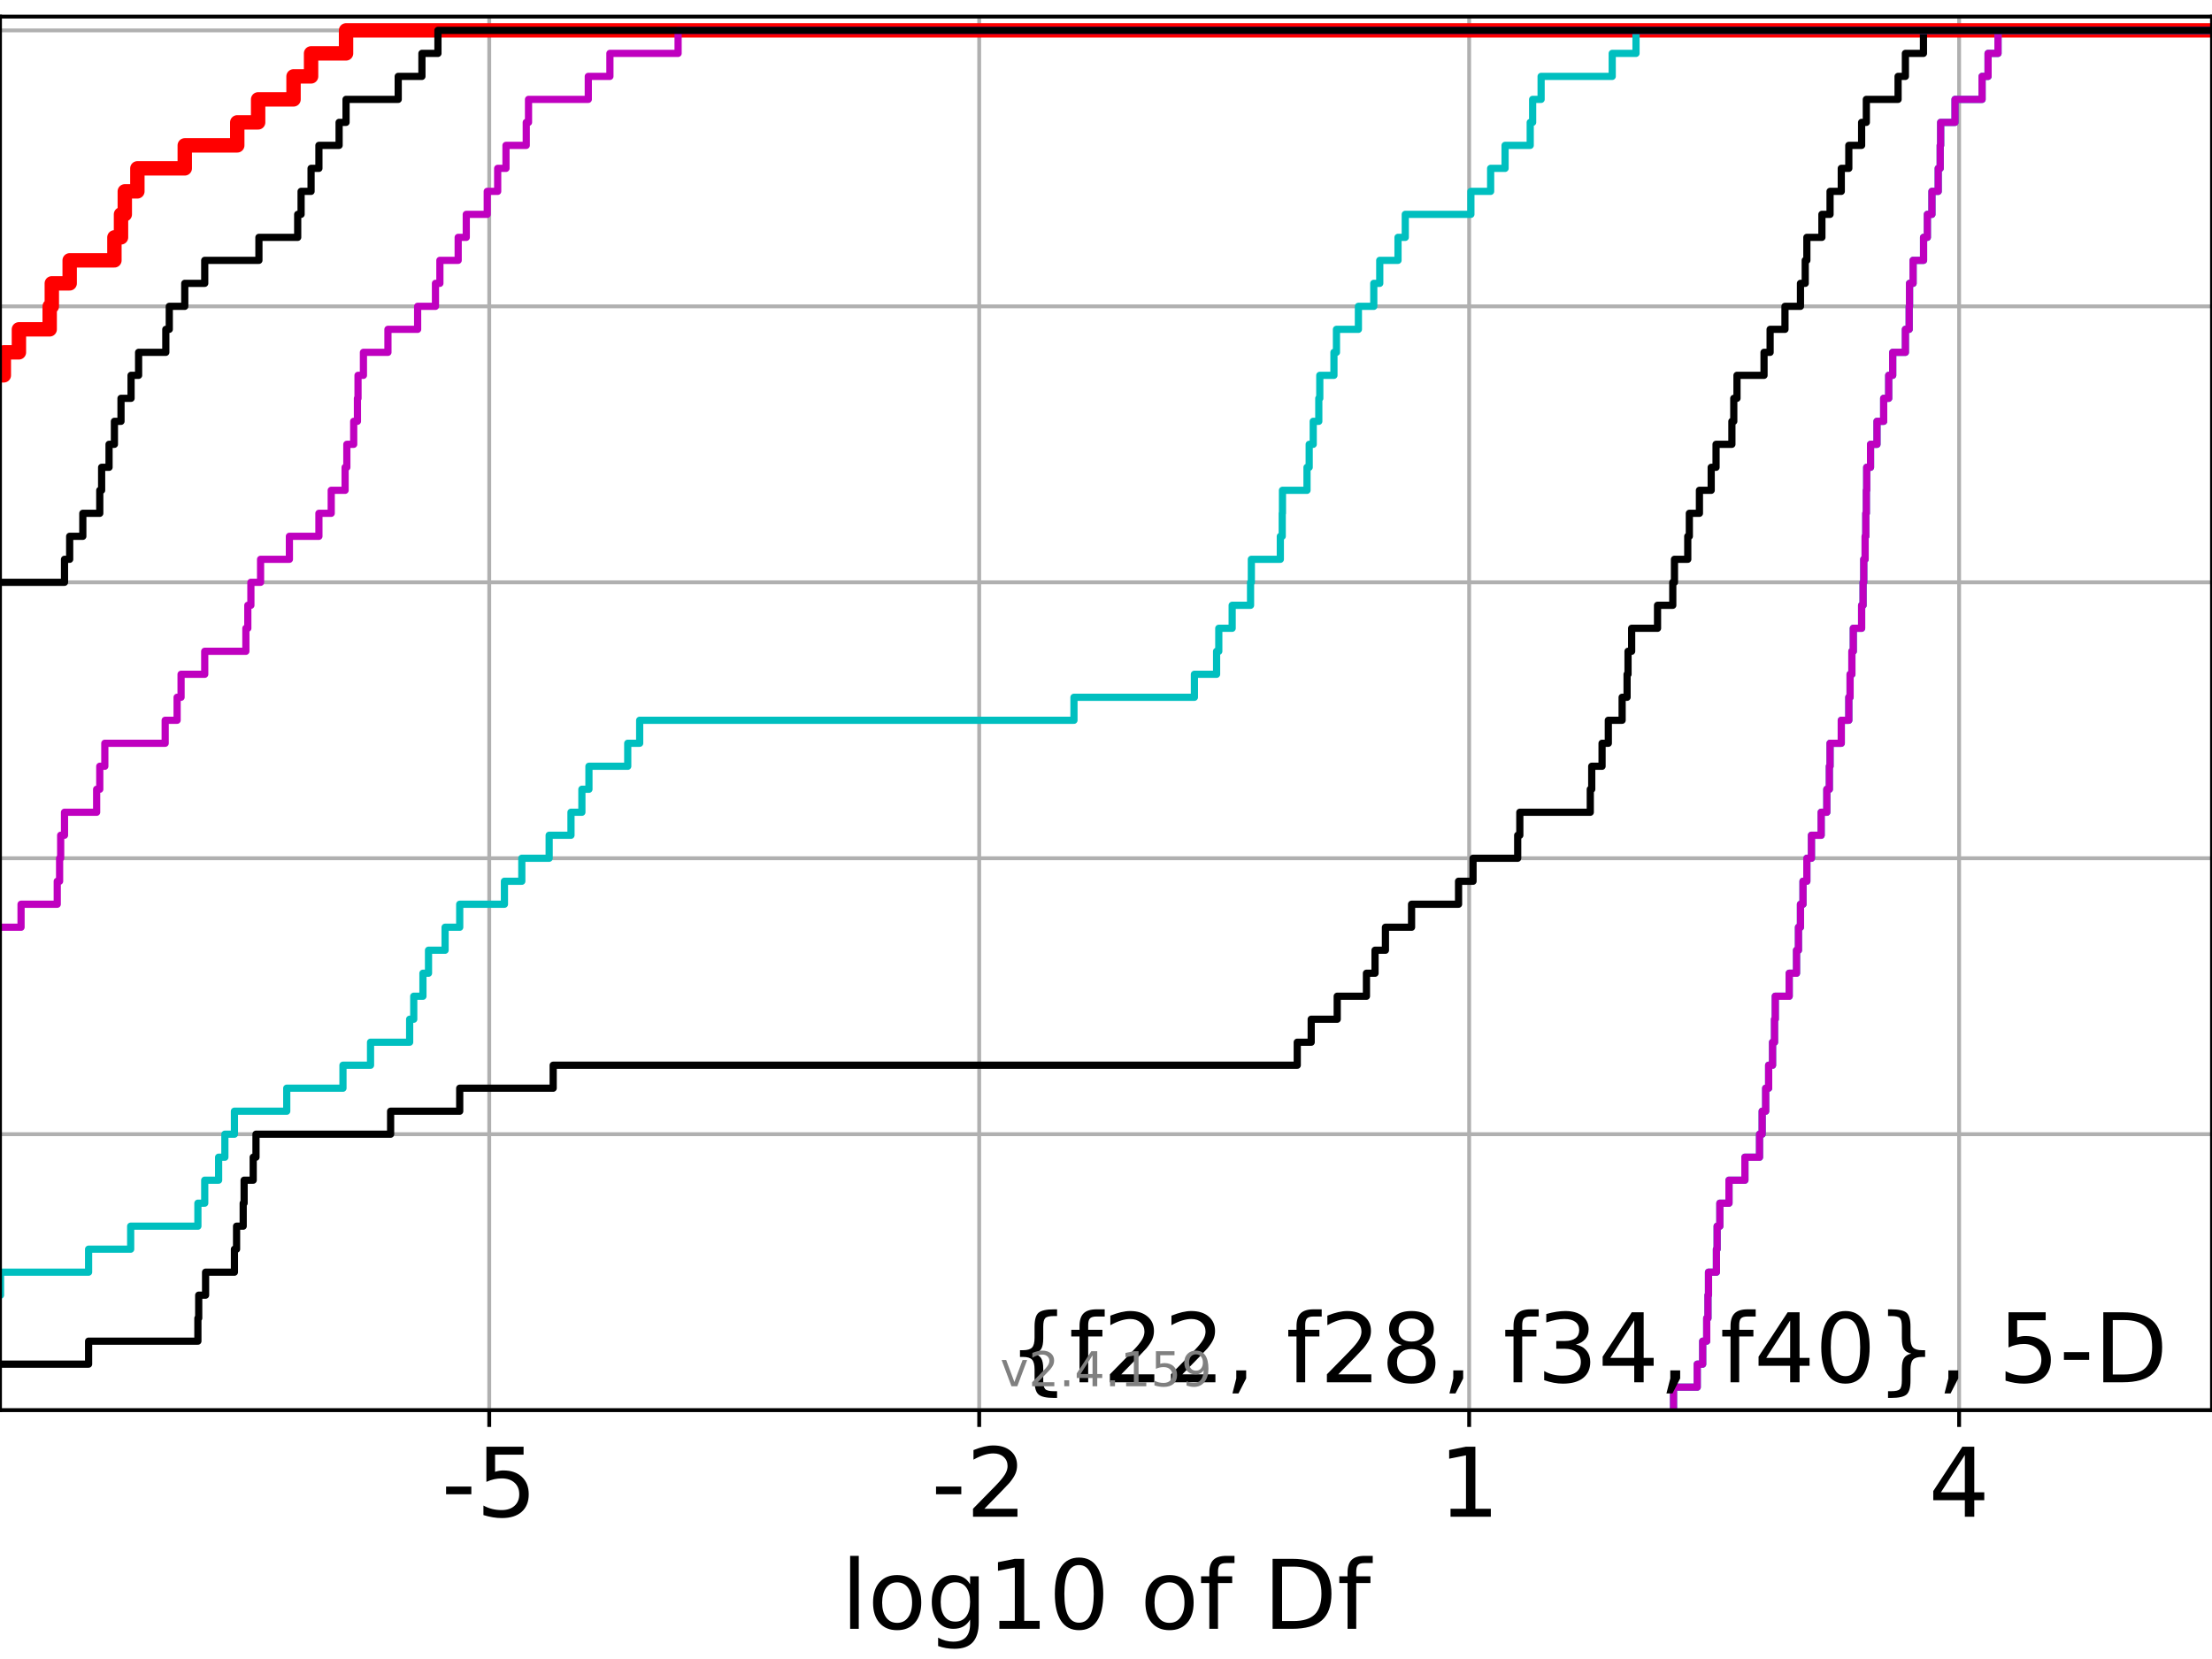 <?xml version="1.0" encoding="utf-8" standalone="no"?>
<!DOCTYPE svg PUBLIC "-//W3C//DTD SVG 1.1//EN"
  "http://www.w3.org/Graphics/SVG/1.1/DTD/svg11.dtd">
<!-- Created with matplotlib (https://matplotlib.org/) -->
<svg height="345.6pt" version="1.1" viewBox="0 0 460.8 345.6" width="460.8pt" xmlns="http://www.w3.org/2000/svg" xmlns:xlink="http://www.w3.org/1999/xlink">
 <defs>
  <style type="text/css">*{stroke-linecap:butt;stroke-linejoin:round;}</style>
 </defs>
 <g id="figure_1">
  <g id="patch_1">
   <path d="M 0 345.6 
L 460.8 345.6 
L 460.8 0 
L 0 0 
z
" style="fill:#ffffff;"/>
  </g>
  <g id="axes_1">
   <g id="patch_2">
    <path d="M 0 293.76 
L 460.8 293.76 
L 460.8 3.456 
L 0 3.456 
z
" style="fill:#ffffff;"/>
   </g>
   <g id="matplotlib.axis_1">
    <g id="xtick_1">
     <g id="line2d_1">
      <path clip-path="url(#pb247624c86)" d="M 101.919 293.76 
L 101.919 3.456 
" style="fill:none;stroke:#b0b0b0;stroke-linecap:square;stroke-width:0.8;"/>
     </g>
     <g id="line2d_2">
      <defs>
       <path d="M 0 0 
L 0 3.5 
" id="mbd4b8a0f8c" style="stroke:#000000;stroke-width:0.8;"/>
      </defs>
      <g>
       <use style="stroke:#000000;stroke-width:0.8;" x="101.919" xlink:href="#mbd4b8a0f8c" y="293.76"/>
      </g>
     </g>
     <g id="text_1">
      <!-- -5 -->
      <g transform="translate(91.949 315.957)scale(0.2 -0.2)">
       <defs>
        <path d="M 4.891 31.391 
L 31.203 31.391 
L 31.203 23.391 
L 4.891 23.391 
z
" id="DejaVuSans-45"/>
        <path d="M 10.797 72.906 
L 49.516 72.906 
L 49.516 64.594 
L 19.828 64.594 
L 19.828 46.734 
Q 21.969 47.469 24.109 47.828 
Q 26.266 48.188 28.422 48.188 
Q 40.625 48.188 47.75 41.5 
Q 54.891 34.812 54.891 23.391 
Q 54.891 11.625 47.562 5.094 
Q 40.234 -1.422 26.906 -1.422 
Q 22.312 -1.422 17.547 -0.641 
Q 12.797 0.141 7.719 1.703 
L 7.719 11.625 
Q 12.109 9.234 16.797 8.062 
Q 21.484 6.891 26.703 6.891 
Q 35.156 6.891 40.078 11.328 
Q 45.016 15.766 45.016 23.391 
Q 45.016 31 40.078 35.438 
Q 35.156 39.891 26.703 39.891 
Q 22.75 39.891 18.812 39.016 
Q 14.891 38.141 10.797 36.281 
z
" id="DejaVuSans-53"/>
       </defs>
       <use xlink:href="#DejaVuSans-45"/>
       <use x="36.084" xlink:href="#DejaVuSans-53"/>
      </g>
     </g>
    </g>
    <g id="xtick_2">
     <g id="line2d_3">
      <path clip-path="url(#pb247624c86)" d="M 203.986 293.76 
L 203.986 3.456 
" style="fill:none;stroke:#b0b0b0;stroke-linecap:square;stroke-width:0.8;"/>
     </g>
     <g id="line2d_4">
      <g>
       <use style="stroke:#000000;stroke-width:0.8;" x="203.986" xlink:href="#mbd4b8a0f8c" y="293.76"/>
      </g>
     </g>
     <g id="text_2">
      <!-- -2 -->
      <g transform="translate(194.016 315.957)scale(0.2 -0.2)">
       <defs>
        <path d="M 19.188 8.297 
L 53.609 8.297 
L 53.609 0 
L 7.328 0 
L 7.328 8.297 
Q 12.938 14.109 22.625 23.891 
Q 32.328 33.688 34.812 36.531 
Q 39.547 41.844 41.422 45.531 
Q 43.312 49.219 43.312 52.781 
Q 43.312 58.594 39.234 62.25 
Q 35.156 65.922 28.609 65.922 
Q 23.969 65.922 18.812 64.312 
Q 13.672 62.703 7.812 59.422 
L 7.812 69.391 
Q 13.766 71.781 18.938 73 
Q 24.125 74.219 28.422 74.219 
Q 39.75 74.219 46.484 68.547 
Q 53.219 62.891 53.219 53.422 
Q 53.219 48.922 51.531 44.891 
Q 49.859 40.875 45.406 35.406 
Q 44.188 33.984 37.641 27.219 
Q 31.109 20.453 19.188 8.297 
z
" id="DejaVuSans-50"/>
       </defs>
       <use xlink:href="#DejaVuSans-45"/>
       <use x="36.084" xlink:href="#DejaVuSans-50"/>
      </g>
     </g>
    </g>
    <g id="xtick_3">
     <g id="line2d_5">
      <path clip-path="url(#pb247624c86)" d="M 306.052 293.76 
L 306.052 3.456 
" style="fill:none;stroke:#b0b0b0;stroke-linecap:square;stroke-width:0.8;"/>
     </g>
     <g id="line2d_6">
      <g>
       <use style="stroke:#000000;stroke-width:0.8;" x="306.052" xlink:href="#mbd4b8a0f8c" y="293.76"/>
      </g>
     </g>
     <g id="text_3">
      <!-- 1 -->
      <g transform="translate(299.69 315.957)scale(0.2 -0.2)">
       <defs>
        <path d="M 12.406 8.297 
L 28.516 8.297 
L 28.516 63.922 
L 10.984 60.406 
L 10.984 69.391 
L 28.422 72.906 
L 38.281 72.906 
L 38.281 8.297 
L 54.391 8.297 
L 54.391 0 
L 12.406 0 
z
" id="DejaVuSans-49"/>
       </defs>
       <use xlink:href="#DejaVuSans-49"/>
      </g>
     </g>
    </g>
    <g id="xtick_4">
     <g id="line2d_7">
      <path clip-path="url(#pb247624c86)" d="M 408.119 293.76 
L 408.119 3.456 
" style="fill:none;stroke:#b0b0b0;stroke-linecap:square;stroke-width:0.8;"/>
     </g>
     <g id="line2d_8">
      <g>
       <use style="stroke:#000000;stroke-width:0.8;" x="408.119" xlink:href="#mbd4b8a0f8c" y="293.76"/>
      </g>
     </g>
     <g id="text_4">
      <!-- 4 -->
      <g transform="translate(401.756 315.957)scale(0.2 -0.2)">
       <defs>
        <path d="M 37.797 64.312 
L 12.891 25.391 
L 37.797 25.391 
z
M 35.203 72.906 
L 47.609 72.906 
L 47.609 25.391 
L 58.016 25.391 
L 58.016 17.188 
L 47.609 17.188 
L 47.609 0 
L 37.797 0 
L 37.797 17.188 
L 4.891 17.188 
L 4.891 26.703 
z
" id="DejaVuSans-52"/>
       </defs>
       <use xlink:href="#DejaVuSans-52"/>
      </g>
     </g>
    </g>
    <g id="text_5">
     <!-- log10 of Df -->
     <g transform="translate(175.214 339.313)scale(0.2 -0.2)">
      <defs>
       <path d="M 9.422 75.984 
L 18.406 75.984 
L 18.406 0 
L 9.422 0 
z
" id="DejaVuSans-108"/>
       <path d="M 30.609 48.391 
Q 23.391 48.391 19.188 42.75 
Q 14.984 37.109 14.984 27.297 
Q 14.984 17.484 19.156 11.844 
Q 23.344 6.203 30.609 6.203 
Q 37.797 6.203 41.984 11.859 
Q 46.188 17.531 46.188 27.297 
Q 46.188 37.016 41.984 42.703 
Q 37.797 48.391 30.609 48.391 
z
M 30.609 56 
Q 42.328 56 49.016 48.375 
Q 55.719 40.766 55.719 27.297 
Q 55.719 13.875 49.016 6.219 
Q 42.328 -1.422 30.609 -1.422 
Q 18.844 -1.422 12.172 6.219 
Q 5.516 13.875 5.516 27.297 
Q 5.516 40.766 12.172 48.375 
Q 18.844 56 30.609 56 
z
" id="DejaVuSans-111"/>
       <path d="M 45.406 27.984 
Q 45.406 37.75 41.375 43.109 
Q 37.359 48.484 30.078 48.484 
Q 22.859 48.484 18.828 43.109 
Q 14.797 37.75 14.797 27.984 
Q 14.797 18.266 18.828 12.891 
Q 22.859 7.516 30.078 7.516 
Q 37.359 7.516 41.375 12.891 
Q 45.406 18.266 45.406 27.984 
z
M 54.391 6.781 
Q 54.391 -7.172 48.188 -13.984 
Q 42 -20.797 29.203 -20.797 
Q 24.469 -20.797 20.266 -20.094 
Q 16.062 -19.391 12.109 -17.922 
L 12.109 -9.188 
Q 16.062 -11.328 19.922 -12.344 
Q 23.781 -13.375 27.781 -13.375 
Q 36.625 -13.375 41.016 -8.766 
Q 45.406 -4.156 45.406 5.172 
L 45.406 9.625 
Q 42.625 4.781 38.281 2.391 
Q 33.938 0 27.875 0 
Q 17.828 0 11.672 7.656 
Q 5.516 15.328 5.516 27.984 
Q 5.516 40.672 11.672 48.328 
Q 17.828 56 27.875 56 
Q 33.938 56 38.281 53.609 
Q 42.625 51.219 45.406 46.391 
L 45.406 54.688 
L 54.391 54.688 
z
" id="DejaVuSans-103"/>
       <path d="M 31.781 66.406 
Q 24.172 66.406 20.328 58.906 
Q 16.5 51.422 16.5 36.375 
Q 16.5 21.391 20.328 13.891 
Q 24.172 6.391 31.781 6.391 
Q 39.453 6.391 43.281 13.891 
Q 47.125 21.391 47.125 36.375 
Q 47.125 51.422 43.281 58.906 
Q 39.453 66.406 31.781 66.406 
z
M 31.781 74.219 
Q 44.047 74.219 50.516 64.516 
Q 56.984 54.828 56.984 36.375 
Q 56.984 17.969 50.516 8.266 
Q 44.047 -1.422 31.781 -1.422 
Q 19.531 -1.422 13.062 8.266 
Q 6.594 17.969 6.594 36.375 
Q 6.594 54.828 13.062 64.516 
Q 19.531 74.219 31.781 74.219 
z
" id="DejaVuSans-48"/>
       <path id="DejaVuSans-32"/>
       <path d="M 37.109 75.984 
L 37.109 68.5 
L 28.516 68.5 
Q 23.688 68.5 21.797 66.547 
Q 19.922 64.594 19.922 59.516 
L 19.922 54.688 
L 34.719 54.688 
L 34.719 47.703 
L 19.922 47.703 
L 19.922 0 
L 10.891 0 
L 10.891 47.703 
L 2.297 47.703 
L 2.297 54.688 
L 10.891 54.688 
L 10.891 58.5 
Q 10.891 67.625 15.141 71.797 
Q 19.391 75.984 28.609 75.984 
z
" id="DejaVuSans-102"/>
       <path d="M 19.672 64.797 
L 19.672 8.109 
L 31.594 8.109 
Q 46.688 8.109 53.688 14.938 
Q 60.688 21.781 60.688 36.531 
Q 60.688 51.172 53.688 57.984 
Q 46.688 64.797 31.594 64.797 
z
M 9.812 72.906 
L 30.078 72.906 
Q 51.266 72.906 61.172 64.094 
Q 71.094 55.281 71.094 36.531 
Q 71.094 17.672 61.125 8.828 
Q 51.172 0 30.078 0 
L 9.812 0 
z
" id="DejaVuSans-68"/>
      </defs>
      <use xlink:href="#DejaVuSans-108"/>
      <use x="27.783" xlink:href="#DejaVuSans-111"/>
      <use x="88.965" xlink:href="#DejaVuSans-103"/>
      <use x="152.441" xlink:href="#DejaVuSans-49"/>
      <use x="216.064" xlink:href="#DejaVuSans-48"/>
      <use x="279.688" xlink:href="#DejaVuSans-32"/>
      <use x="311.475" xlink:href="#DejaVuSans-111"/>
      <use x="372.656" xlink:href="#DejaVuSans-102"/>
      <use x="407.861" xlink:href="#DejaVuSans-32"/>
      <use x="439.648" xlink:href="#DejaVuSans-68"/>
      <use x="516.65" xlink:href="#DejaVuSans-102"/>
     </g>
    </g>
   </g>
   <g id="matplotlib.axis_2">
    <g id="ytick_1">
     <g id="line2d_9">
      <path clip-path="url(#pb247624c86)" d="M 0 293.76 
L 460.8 293.76 
" style="fill:none;stroke:#b0b0b0;stroke-linecap:square;stroke-width:0.8;"/>
     </g>
     <g id="line2d_10">
      <defs>
       <path d="M 0 0 
L -3.5 0 
" id="md6ceb976a9" style="stroke:#000000;stroke-width:0.8;"/>
      </defs>
      <g>
       <use style="stroke:#000000;stroke-width:0.8;" x="0" xlink:href="#md6ceb976a9" y="293.76"/>
      </g>
     </g>
    </g>
    <g id="ytick_2">
     <g id="line2d_11">
      <path clip-path="url(#pb247624c86)" d="M 0 236.274 
L 460.8 236.274 
" style="fill:none;stroke:#b0b0b0;stroke-linecap:square;stroke-width:0.8;"/>
     </g>
     <g id="line2d_12">
      <g>
       <use style="stroke:#000000;stroke-width:0.8;" x="0" xlink:href="#md6ceb976a9" y="236.274"/>
      </g>
     </g>
    </g>
    <g id="ytick_3">
     <g id="line2d_13">
      <path clip-path="url(#pb247624c86)" d="M 0 178.788 
L 460.8 178.788 
" style="fill:none;stroke:#b0b0b0;stroke-linecap:square;stroke-width:0.8;"/>
     </g>
     <g id="line2d_14">
      <g>
       <use style="stroke:#000000;stroke-width:0.8;" x="0" xlink:href="#md6ceb976a9" y="178.788"/>
      </g>
     </g>
    </g>
    <g id="ytick_4">
     <g id="line2d_15">
      <path clip-path="url(#pb247624c86)" d="M 0 121.302 
L 460.8 121.302 
" style="fill:none;stroke:#b0b0b0;stroke-linecap:square;stroke-width:0.8;"/>
     </g>
     <g id="line2d_16">
      <g>
       <use style="stroke:#000000;stroke-width:0.8;" x="0" xlink:href="#md6ceb976a9" y="121.302"/>
      </g>
     </g>
    </g>
    <g id="ytick_5">
     <g id="line2d_17">
      <path clip-path="url(#pb247624c86)" d="M 0 63.816 
L 460.8 63.816 
" style="fill:none;stroke:#b0b0b0;stroke-linecap:square;stroke-width:0.8;"/>
     </g>
     <g id="line2d_18">
      <g>
       <use style="stroke:#000000;stroke-width:0.8;" x="0" xlink:href="#md6ceb976a9" y="63.816"/>
      </g>
     </g>
    </g>
    <g id="ytick_6">
     <g id="line2d_19">
      <path clip-path="url(#pb247624c86)" d="M 0 6.33 
L 460.8 6.33 
" style="fill:none;stroke:#b0b0b0;stroke-linecap:square;stroke-width:0.8;"/>
     </g>
     <g id="line2d_20">
      <g>
       <use style="stroke:#000000;stroke-width:0.8;" x="0" xlink:href="#md6ceb976a9" y="6.33"/>
      </g>
     </g>
    </g>
   </g>
   <g id="line2d_21">
    <path clip-path="url(#pb247624c86)" d="M -1 78.188 
L 0.796 78.188 
L 0.796 73.397 
L 3.94 73.397 
L 3.94 68.607 
L 10.35 68.607 
L 10.35 63.816 
L 10.793 63.816 
L 10.793 59.026 
L 14.514 59.026 
L 14.514 54.235 
L 23.835 54.235 
L 23.835 49.445 
L 25.207 49.445 
L 25.207 44.654 
L 25.998 44.654 
L 25.998 39.864 
L 28.617 39.864 
L 28.617 35.073 
L 38.489 35.073 
L 38.489 30.283 
L 49.424 30.283 
L 49.424 25.492 
L 53.773 25.492 
L 53.773 20.702 
L 61.149 20.702 
L 61.149 15.911 
L 64.802 15.911 
L 64.802 11.121 
L 72.088 11.121 
L 72.088 6.33 
L 72.088 6.33 
L 72.088 6.33 
L 460.8 6.33 
" style="fill:none;stroke:#ff0000;stroke-linecap:square;stroke-width:3;"/>
   </g>
   <g id="line2d_22">
    <path clip-path="url(#pb247624c86)" d="M 348.625 293.76 
L 348.625 288.97 
L 353.565 288.97 
L 353.565 284.179 
L 354.7 284.179 
L 354.7 279.389 
L 355.538 279.389 
L 355.538 274.598 
L 355.8 274.598 
L 355.8 269.808 
L 355.913 269.808 
L 355.913 265.017 
L 357.563 265.017 
L 357.563 260.227 
L 357.712 260.227 
L 357.712 255.436 
L 358.277 255.436 
L 358.277 250.646 
L 360.18 250.646 
L 360.18 245.855 
L 363.496 245.855 
L 363.496 241.065 
L 366.543 241.065 
L 366.543 236.274 
L 367.093 236.274 
L 367.093 231.484 
L 367.822 231.484 
L 367.822 226.693 
L 368.441 226.693 
L 368.441 221.903 
L 369.255 221.903 
L 369.255 217.112 
L 369.668 217.112 
L 369.668 212.322 
L 369.82 212.322 
L 369.82 207.531 
L 372.723 207.531 
L 372.723 202.741 
L 374.247 202.741 
L 374.247 197.95 
L 374.652 197.95 
L 374.652 193.16 
L 375.07 193.16 
L 375.07 188.369 
L 375.598 188.369 
L 375.598 183.579 
L 376.401 183.579 
L 376.401 178.788 
L 377.355 178.788 
L 377.355 173.998 
L 379.381 173.998 
L 379.381 169.207 
L 380.561 169.207 
L 380.561 164.417 
L 381.089 164.417 
L 381.089 159.626 
L 381.233 159.626 
L 381.233 154.836 
L 383.573 154.836 
L 383.573 150.045 
L 385.141 150.045 
L 385.141 145.255 
L 385.406 145.255 
L 385.406 140.464 
L 385.78 140.464 
L 385.78 135.674 
L 386.076 135.674 
L 386.076 130.883 
L 387.809 130.883 
L 387.809 126.093 
L 388.114 126.093 
L 388.114 121.302 
L 388.255 121.302 
L 388.255 116.512 
L 388.541 116.512 
L 388.541 111.721 
L 388.682 111.721 
L 388.682 106.931 
L 388.791 106.931 
L 388.791 102.14 
L 388.867 102.14 
L 388.867 97.35 
L 389.666 97.35 
L 389.666 92.559 
L 391.01 92.559 
L 391.01 87.769 
L 392.402 87.769 
L 392.402 82.978 
L 393.451 82.978 
L 393.451 78.188 
L 394.286 78.188 
L 394.286 73.397 
L 396.927 73.397 
L 396.927 68.607 
L 397.717 68.607 
L 397.717 63.816 
L 397.79 63.816 
L 397.79 59.026 
L 398.532 59.026 
L 398.532 54.235 
L 400.712 54.235 
L 400.712 49.445 
L 401.503 49.445 
L 401.503 44.654 
L 402.457 44.654 
L 402.457 39.864 
L 403.766 39.864 
L 403.766 35.073 
L 404.181 35.073 
L 404.181 30.283 
L 404.273 30.283 
L 404.273 25.492 
L 407.267 25.492 
L 407.267 20.702 
L 412.904 20.702 
L 412.904 15.911 
L 414.151 15.911 
L 414.151 11.121 
L 416.221 11.121 
L 416.221 6.33 
L 416.221 6.33 
L 416.221 6.33 
L 460.8 6.33 
" style="fill:none;stroke:#00bfbf;stroke-linecap:square;stroke-width:1.5;"/>
   </g>
   <g id="line2d_23">
    <path clip-path="url(#pb247624c86)" d="M 348.625 293.76 
L 348.625 288.97 
L 353.565 288.97 
L 353.565 284.179 
L 354.7 284.179 
L 354.7 279.389 
L 355.538 279.389 
L 355.538 274.598 
L 355.8 274.598 
L 355.8 269.808 
L 355.913 269.808 
L 355.913 265.017 
L 357.563 265.017 
L 357.563 260.227 
L 357.712 260.227 
L 357.712 255.436 
L 358.277 255.436 
L 358.277 250.646 
L 360.18 250.646 
L 360.18 245.855 
L 363.496 245.855 
L 363.496 241.065 
L 366.543 241.065 
L 366.543 236.274 
L 367.093 236.274 
L 367.093 231.484 
L 367.822 231.484 
L 367.822 226.693 
L 368.441 226.693 
L 368.441 221.903 
L 369.255 221.903 
L 369.255 217.112 
L 369.668 217.112 
L 369.668 212.322 
L 369.82 212.322 
L 369.82 207.531 
L 372.723 207.531 
L 372.723 202.741 
L 374.247 202.741 
L 374.247 197.95 
L 374.652 197.95 
L 374.652 193.16 
L 375.07 193.16 
L 375.07 188.369 
L 375.598 188.369 
L 375.598 183.579 
L 376.401 183.579 
L 376.401 178.788 
L 377.355 178.788 
L 377.355 173.998 
L 379.381 173.998 
L 379.381 169.207 
L 380.561 169.207 
L 380.561 164.417 
L 381.089 164.417 
L 381.089 159.626 
L 381.233 159.626 
L 381.233 154.836 
L 383.573 154.836 
L 383.573 150.045 
L 385.141 150.045 
L 385.141 145.255 
L 385.406 145.255 
L 385.406 140.464 
L 385.78 140.464 
L 385.78 135.674 
L 386.076 135.674 
L 386.076 130.883 
L 387.809 130.883 
L 387.809 126.093 
L 388.114 126.093 
L 388.114 121.302 
L 388.255 121.302 
L 388.255 116.512 
L 388.541 116.512 
L 388.541 111.721 
L 388.682 111.721 
L 388.682 106.931 
L 388.791 106.931 
L 388.791 102.14 
L 388.867 102.14 
L 388.867 97.35 
L 389.666 97.35 
L 389.666 92.559 
L 391.01 92.559 
L 391.01 87.769 
L 392.402 87.769 
L 392.402 82.978 
L 393.451 82.978 
L 393.451 78.188 
L 394.286 78.188 
L 394.286 73.397 
L 396.927 73.397 
L 396.927 68.607 
L 397.717 68.607 
L 397.717 63.816 
L 397.79 63.816 
L 397.79 59.026 
L 398.532 59.026 
L 398.532 54.235 
L 400.712 54.235 
L 400.712 49.445 
L 401.503 49.445 
L 401.503 44.654 
L 402.457 44.654 
L 402.457 39.864 
L 403.766 39.864 
L 403.766 35.073 
L 404.181 35.073 
L 404.181 30.283 
L 404.273 30.283 
L 404.273 25.492 
L 407.267 25.492 
L 407.267 20.702 
L 412.904 20.702 
L 412.904 15.911 
L 414.151 15.911 
L 414.151 11.121 
L 416.221 11.121 
L 416.221 6.33 
L 416.221 6.33 
L 416.221 6.33 
L 460.8 6.33 
" style="fill:none;stroke:#bf00bf;stroke-linecap:square;stroke-width:1.5;"/>
   </g>
   <g id="line2d_24">
    <path clip-path="url(#pb247624c86)" d="M -1 284.179 
L 18.456 284.179 
L 18.456 279.389 
L 41.225 279.389 
L 41.225 274.598 
L 41.395 274.598 
L 41.395 269.808 
L 42.828 269.808 
L 42.828 265.017 
L 48.836 265.017 
L 48.836 260.227 
L 49.281 260.227 
L 49.281 255.436 
L 50.662 255.436 
L 50.662 250.646 
L 50.855 250.646 
L 50.855 245.855 
L 52.747 245.855 
L 52.747 241.065 
L 53.327 241.065 
L 53.327 236.274 
L 81.372 236.274 
L 81.372 231.484 
L 95.768 231.484 
L 95.768 226.693 
L 115.237 226.693 
L 115.237 221.903 
L 270.242 221.903 
L 270.242 217.112 
L 273.147 217.112 
L 273.147 212.322 
L 278.567 212.322 
L 278.567 207.531 
L 284.655 207.531 
L 284.655 202.741 
L 286.445 202.741 
L 286.445 197.95 
L 288.611 197.95 
L 288.611 193.16 
L 294.054 193.16 
L 294.054 188.369 
L 303.844 188.369 
L 303.844 183.579 
L 306.86 183.579 
L 306.86 178.788 
L 316.163 178.788 
L 316.163 173.998 
L 316.606 173.998 
L 316.606 169.207 
L 331.285 169.207 
L 331.285 164.417 
L 331.587 164.417 
L 331.587 159.626 
L 333.738 159.626 
L 333.738 154.836 
L 335.043 154.836 
L 335.043 150.045 
L 337.918 150.045 
L 337.918 145.255 
L 338.95 145.255 
L 338.95 140.464 
L 339.149 140.464 
L 339.149 135.674 
L 339.902 135.674 
L 339.902 130.883 
L 345.295 130.883 
L 345.295 126.093 
L 348.47 126.093 
L 348.47 121.302 
L 348.822 121.302 
L 348.822 116.512 
L 351.592 116.512 
L 351.592 111.721 
L 351.921 111.721 
L 351.921 106.931 
L 354.022 106.931 
L 354.022 102.14 
L 356.474 102.14 
L 356.474 97.35 
L 357.484 97.35 
L 357.484 92.559 
L 360.785 92.559 
L 360.785 87.769 
L 361.178 87.769 
L 361.178 82.978 
L 361.847 82.978 
L 361.847 78.188 
L 367.48 78.188 
L 367.48 73.397 
L 368.747 73.397 
L 368.747 68.607 
L 371.841 68.607 
L 371.841 63.816 
L 375.07 63.816 
L 375.07 59.026 
L 376.061 59.026 
L 376.061 54.235 
L 376.401 54.235 
L 376.401 49.445 
L 379.535 49.445 
L 379.535 44.654 
L 381.233 44.654 
L 381.233 39.864 
L 383.573 39.864 
L 383.573 35.073 
L 385.141 35.073 
L 385.141 30.283 
L 387.809 30.283 
L 387.809 25.492 
L 388.791 25.492 
L 388.791 20.702 
L 395.405 20.702 
L 395.405 15.911 
L 396.927 15.911 
L 396.927 11.121 
L 400.691 11.121 
L 400.691 6.33 
L 400.691 6.33 
L 400.691 6.33 
L 460.8 6.33 
" style="fill:none;stroke:#000000;stroke-linecap:square;stroke-width:1.5;"/>
   </g>
   <g id="line2d_25">
    <path clip-path="url(#pb247624c86)" d="M -1 269.808 
L 0.107 269.808 
L 0.107 265.017 
L 18.456 265.017 
L 18.456 260.227 
L 27.222 260.227 
L 27.222 255.436 
L 41.225 255.436 
L 41.225 250.646 
L 42.649 250.646 
L 42.649 245.855 
L 45.543 245.855 
L 45.543 241.065 
L 46.845 241.065 
L 46.845 236.274 
L 48.836 236.274 
L 48.836 231.484 
L 59.733 231.484 
L 59.733 226.693 
L 71.446 226.693 
L 71.446 221.903 
L 77.189 221.903 
L 77.189 217.112 
L 85.337 217.112 
L 85.337 212.322 
L 86.191 212.322 
L 86.191 207.531 
L 88.104 207.531 
L 88.104 202.741 
L 89.267 202.741 
L 89.267 197.95 
L 92.72 197.95 
L 92.72 193.16 
L 95.768 193.16 
L 95.768 188.369 
L 105.083 188.369 
L 105.083 183.579 
L 108.702 183.579 
L 108.702 178.788 
L 114.4 178.788 
L 114.4 173.998 
L 118.946 173.998 
L 118.946 169.207 
L 121.218 169.207 
L 121.218 164.417 
L 122.687 164.417 
L 122.687 159.626 
L 130.769 159.626 
L 130.769 154.836 
L 133.256 154.836 
L 133.256 150.045 
L 223.727 150.045 
L 223.727 145.255 
L 248.815 145.255 
L 248.815 140.464 
L 253.437 140.464 
L 253.437 135.674 
L 253.896 135.674 
L 253.896 130.883 
L 256.682 130.883 
L 256.682 126.093 
L 260.512 126.093 
L 260.512 121.302 
L 260.678 121.302 
L 260.678 116.512 
L 266.717 116.512 
L 266.717 111.721 
L 267.112 111.721 
L 267.112 106.931 
L 267.162 106.931 
L 267.162 102.14 
L 272.273 102.14 
L 272.273 97.35 
L 272.727 97.35 
L 272.727 92.559 
L 273.569 92.559 
L 273.569 87.769 
L 274.729 87.769 
L 274.729 82.978 
L 274.936 82.978 
L 274.936 78.188 
L 277.885 78.188 
L 277.885 73.397 
L 278.409 73.397 
L 278.409 68.607 
L 282.98 68.607 
L 282.98 63.816 
L 286.183 63.816 
L 286.183 59.026 
L 287.428 59.026 
L 287.428 54.235 
L 291.23 54.235 
L 291.23 49.445 
L 292.743 49.445 
L 292.743 44.654 
L 306.412 44.654 
L 306.412 39.864 
L 310.527 39.864 
L 310.527 35.073 
L 313.535 35.073 
L 313.535 30.283 
L 318.771 30.283 
L 318.771 25.492 
L 319.276 25.492 
L 319.276 20.702 
L 321.042 20.702 
L 321.042 15.911 
L 335.855 15.911 
L 335.855 11.121 
L 340.81 11.121 
L 340.81 6.33 
L 340.81 6.33 
L 340.81 6.33 
L 460.8 6.33 
" style="fill:none;stroke:#00bfbf;stroke-linecap:square;stroke-width:1.5;"/>
   </g>
   <g id="line2d_26">
    <path clip-path="url(#pb247624c86)" d="M -1 193.16 
L 4.385 193.16 
L 4.385 188.369 
L 11.925 188.369 
L 11.925 183.579 
L 12.417 183.579 
L 12.417 178.788 
L 12.638 178.788 
L 12.638 173.998 
L 13.438 173.998 
L 13.438 169.207 
L 20.132 169.207 
L 20.132 164.417 
L 20.785 164.417 
L 20.785 159.626 
L 21.836 159.626 
L 21.836 154.836 
L 34.411 154.836 
L 34.411 150.045 
L 36.895 150.045 
L 36.895 145.255 
L 37.72 145.255 
L 37.72 140.464 
L 42.649 140.464 
L 42.649 135.674 
L 51.221 135.674 
L 51.221 130.883 
L 51.623 130.883 
L 51.623 126.093 
L 52.265 126.093 
L 52.265 121.302 
L 54.282 121.302 
L 54.282 116.512 
L 60.287 116.512 
L 60.287 111.721 
L 66.436 111.721 
L 66.436 106.931 
L 69 106.931 
L 69 102.14 
L 71.893 102.14 
L 71.893 97.35 
L 72.252 97.35 
L 72.252 92.559 
L 73.682 92.559 
L 73.682 87.769 
L 74.46 87.769 
L 74.46 82.978 
L 74.583 82.978 
L 74.583 78.188 
L 75.709 78.188 
L 75.709 73.397 
L 80.814 73.397 
L 80.814 68.607 
L 87 68.607 
L 87 63.816 
L 90.715 63.816 
L 90.715 59.026 
L 91.636 59.026 
L 91.636 54.235 
L 95.448 54.235 
L 95.448 49.445 
L 97.133 49.445 
L 97.133 44.654 
L 101.501 44.654 
L 101.501 39.864 
L 103.676 39.864 
L 103.676 35.073 
L 105.406 35.073 
L 105.406 30.283 
L 109.629 30.283 
L 109.629 25.492 
L 110.101 25.492 
L 110.101 20.702 
L 122.552 20.702 
L 122.552 15.911 
L 127.054 15.911 
L 127.054 11.121 
L 141.259 11.121 
L 141.259 6.33 
L 141.259 6.33 
L 141.259 6.33 
L 460.8 6.33 
" style="fill:none;stroke:#bf00bf;stroke-linecap:square;stroke-width:1.5;"/>
   </g>
   <g id="line2d_27">
    <path clip-path="url(#pb247624c86)" d="M -1 121.302 
L 13.438 121.302 
L 13.438 116.512 
L 14.514 116.512 
L 14.514 111.721 
L 17.252 111.721 
L 17.252 106.931 
L 20.785 106.931 
L 20.785 102.14 
L 21.17 102.14 
L 21.17 97.35 
L 22.717 97.35 
L 22.717 92.559 
L 23.835 92.559 
L 23.835 87.769 
L 25.207 87.769 
L 25.207 82.978 
L 27.303 82.978 
L 27.303 78.188 
L 28.874 78.188 
L 28.874 73.397 
L 34.542 73.397 
L 34.542 68.607 
L 35.264 68.607 
L 35.264 63.816 
L 38.489 63.816 
L 38.489 59.026 
L 42.649 59.026 
L 42.649 54.235 
L 53.938 54.235 
L 53.938 49.445 
L 62.016 49.445 
L 62.016 44.654 
L 62.723 44.654 
L 62.723 39.864 
L 64.802 39.864 
L 64.802 35.073 
L 66.436 35.073 
L 66.436 30.283 
L 70.642 30.283 
L 70.642 25.492 
L 72.088 25.492 
L 72.088 20.702 
L 82.956 20.702 
L 82.956 15.911 
L 87.894 15.911 
L 87.894 11.121 
L 91.232 11.121 
L 91.232 6.33 
L 91.232 6.33 
L 91.232 6.33 
L 460.8 6.33 
" style="fill:none;stroke:#000000;stroke-linecap:square;stroke-width:1.5;"/>
   </g>
   <g id="patch_3">
    <path d="M 0 293.76 
L 0 3.456 
" style="fill:none;stroke:#000000;stroke-linecap:square;stroke-linejoin:miter;stroke-width:0.8;"/>
   </g>
   <g id="patch_4">
    <path d="M 460.8 293.76 
L 460.8 3.456 
" style="fill:none;stroke:#000000;stroke-linecap:square;stroke-linejoin:miter;stroke-width:0.8;"/>
   </g>
   <g id="patch_5">
    <path d="M -0 293.76 
L 460.8 293.76 
" style="fill:none;stroke:#000000;stroke-linecap:square;stroke-linejoin:miter;stroke-width:0.8;"/>
   </g>
   <g id="patch_6">
    <path d="M -0 3.456 
L 460.8 3.456 
" style="fill:none;stroke:#000000;stroke-linecap:square;stroke-linejoin:miter;stroke-width:0.8;"/>
   </g>
   <g id="text_6">
    <!-- {f22, f28, f34, f40}, 5-D -->
    <g transform="translate(209.981 287.954)scale(0.2 -0.2)">
     <defs>
      <path d="M 51.125 -9.281 
L 51.125 -16.312 
L 48.094 -16.312 
Q 35.938 -16.312 31.812 -12.688 
Q 27.688 -9.078 27.688 1.703 
L 27.688 13.375 
Q 27.688 20.75 25.047 23.578 
Q 22.406 26.422 15.484 26.422 
L 12.5 26.422 
L 12.5 33.406 
L 15.484 33.406 
Q 22.469 33.406 25.078 36.203 
Q 27.688 39.016 27.688 46.297 
L 27.688 58.016 
Q 27.688 68.797 31.812 72.391 
Q 35.938 75.984 48.094 75.984 
L 51.125 75.984 
L 51.125 69 
L 47.797 69 
Q 40.922 69 38.812 66.844 
Q 36.719 64.703 36.719 57.812 
L 36.719 45.703 
Q 36.719 38.031 34.5 34.562 
Q 32.281 31.109 26.906 29.891 
Q 32.328 28.562 34.516 25.094 
Q 36.719 21.625 36.719 14.016 
L 36.719 1.906 
Q 36.719 -4.984 38.812 -7.125 
Q 40.922 -9.281 47.797 -9.281 
z
" id="DejaVuSans-123"/>
      <path d="M 11.719 12.406 
L 22.016 12.406 
L 22.016 4 
L 14.016 -11.625 
L 7.719 -11.625 
L 11.719 4 
z
" id="DejaVuSans-44"/>
      <path d="M 31.781 34.625 
Q 24.75 34.625 20.719 30.859 
Q 16.703 27.094 16.703 20.516 
Q 16.703 13.922 20.719 10.156 
Q 24.75 6.391 31.781 6.391 
Q 38.812 6.391 42.859 10.172 
Q 46.922 13.969 46.922 20.516 
Q 46.922 27.094 42.891 30.859 
Q 38.875 34.625 31.781 34.625 
z
M 21.922 38.812 
Q 15.578 40.375 12.031 44.719 
Q 8.5 49.078 8.5 55.328 
Q 8.5 64.062 14.719 69.141 
Q 20.953 74.219 31.781 74.219 
Q 42.672 74.219 48.875 69.141 
Q 55.078 64.062 55.078 55.328 
Q 55.078 49.078 51.531 44.719 
Q 48 40.375 41.703 38.812 
Q 48.828 37.156 52.797 32.312 
Q 56.781 27.484 56.781 20.516 
Q 56.781 9.906 50.312 4.234 
Q 43.844 -1.422 31.781 -1.422 
Q 19.734 -1.422 13.25 4.234 
Q 6.781 9.906 6.781 20.516 
Q 6.781 27.484 10.781 32.312 
Q 14.797 37.156 21.922 38.812 
z
M 18.312 54.391 
Q 18.312 48.734 21.844 45.562 
Q 25.391 42.391 31.781 42.391 
Q 38.141 42.391 41.719 45.562 
Q 45.312 48.734 45.312 54.391 
Q 45.312 60.062 41.719 63.234 
Q 38.141 66.406 31.781 66.406 
Q 25.391 66.406 21.844 63.234 
Q 18.312 60.062 18.312 54.391 
z
" id="DejaVuSans-56"/>
      <path d="M 40.578 39.312 
Q 47.656 37.797 51.625 33 
Q 55.609 28.219 55.609 21.188 
Q 55.609 10.406 48.188 4.484 
Q 40.766 -1.422 27.094 -1.422 
Q 22.516 -1.422 17.656 -0.516 
Q 12.797 0.391 7.625 2.203 
L 7.625 11.719 
Q 11.719 9.328 16.594 8.109 
Q 21.484 6.891 26.812 6.891 
Q 36.078 6.891 40.938 10.547 
Q 45.797 14.203 45.797 21.188 
Q 45.797 27.641 41.281 31.266 
Q 36.766 34.906 28.719 34.906 
L 20.219 34.906 
L 20.219 43.016 
L 29.109 43.016 
Q 36.375 43.016 40.234 45.922 
Q 44.094 48.828 44.094 54.297 
Q 44.094 59.906 40.109 62.906 
Q 36.141 65.922 28.719 65.922 
Q 24.656 65.922 20.016 65.031 
Q 15.375 64.156 9.812 62.312 
L 9.812 71.094 
Q 15.438 72.656 20.344 73.438 
Q 25.25 74.219 29.594 74.219 
Q 40.828 74.219 47.359 69.109 
Q 53.906 64.016 53.906 55.328 
Q 53.906 49.266 50.438 45.094 
Q 46.969 40.922 40.578 39.312 
z
" id="DejaVuSans-51"/>
      <path d="M 12.5 -9.281 
L 15.922 -9.281 
Q 22.75 -9.281 24.828 -7.172 
Q 26.906 -5.078 26.906 1.906 
L 26.906 14.016 
Q 26.906 21.625 29.094 25.094 
Q 31.297 28.562 36.719 29.891 
Q 31.297 31.109 29.094 34.562 
Q 26.906 38.031 26.906 45.703 
L 26.906 57.812 
Q 26.906 64.75 24.828 66.875 
Q 22.75 69 15.922 69 
L 12.5 69 
L 12.5 75.984 
L 15.578 75.984 
Q 27.734 75.984 31.812 72.391 
Q 35.891 68.797 35.891 58.016 
L 35.891 46.297 
Q 35.891 39.016 38.516 36.203 
Q 41.156 33.406 48.094 33.406 
L 51.125 33.406 
L 51.125 26.422 
L 48.094 26.422 
Q 41.156 26.422 38.516 23.578 
Q 35.891 20.75 35.891 13.375 
L 35.891 1.703 
Q 35.891 -9.078 31.812 -12.688 
Q 27.734 -16.312 15.578 -16.312 
L 12.5 -16.312 
z
" id="DejaVuSans-125"/>
     </defs>
     <use xlink:href="#DejaVuSans-123"/>
     <use x="63.623" xlink:href="#DejaVuSans-102"/>
     <use x="98.828" xlink:href="#DejaVuSans-50"/>
     <use x="162.451" xlink:href="#DejaVuSans-50"/>
     <use x="226.074" xlink:href="#DejaVuSans-44"/>
     <use x="257.861" xlink:href="#DejaVuSans-32"/>
     <use x="289.648" xlink:href="#DejaVuSans-102"/>
     <use x="324.854" xlink:href="#DejaVuSans-50"/>
     <use x="388.477" xlink:href="#DejaVuSans-56"/>
     <use x="452.1" xlink:href="#DejaVuSans-44"/>
     <use x="483.887" xlink:href="#DejaVuSans-32"/>
     <use x="515.674" xlink:href="#DejaVuSans-102"/>
     <use x="550.879" xlink:href="#DejaVuSans-51"/>
     <use x="614.502" xlink:href="#DejaVuSans-52"/>
     <use x="678.125" xlink:href="#DejaVuSans-44"/>
     <use x="709.912" xlink:href="#DejaVuSans-32"/>
     <use x="741.699" xlink:href="#DejaVuSans-102"/>
     <use x="776.904" xlink:href="#DejaVuSans-52"/>
     <use x="840.527" xlink:href="#DejaVuSans-48"/>
     <use x="904.15" xlink:href="#DejaVuSans-125"/>
     <use x="967.773" xlink:href="#DejaVuSans-44"/>
     <use x="999.561" xlink:href="#DejaVuSans-32"/>
     <use x="1031.348" xlink:href="#DejaVuSans-53"/>
     <use x="1094.971" xlink:href="#DejaVuSans-45"/>
     <use x="1131.055" xlink:href="#DejaVuSans-68"/>
    </g>
   </g>
   <g id="text_7">
    <!-- v2.4.159 -->
    <g style="fill:#808080;" transform="translate(208.356 288.777)scale(0.1 -0.1)">
     <defs>
      <path d="M 2.984 54.688 
L 12.5 54.688 
L 29.594 8.797 
L 46.688 54.688 
L 56.203 54.688 
L 35.688 0 
L 23.484 0 
z
" id="DejaVuSans-118"/>
      <path d="M 10.688 12.406 
L 21 12.406 
L 21 0 
L 10.688 0 
z
" id="DejaVuSans-46"/>
      <path d="M 10.984 1.516 
L 10.984 10.5 
Q 14.703 8.734 18.5 7.812 
Q 22.312 6.891 25.984 6.891 
Q 35.75 6.891 40.891 13.453 
Q 46.047 20.016 46.781 33.406 
Q 43.953 29.203 39.594 26.953 
Q 35.25 24.703 29.984 24.703 
Q 19.047 24.703 12.672 31.312 
Q 6.297 37.938 6.297 49.422 
Q 6.297 60.641 12.938 67.422 
Q 19.578 74.219 30.609 74.219 
Q 43.266 74.219 49.922 64.516 
Q 56.594 54.828 56.594 36.375 
Q 56.594 19.141 48.406 8.859 
Q 40.234 -1.422 26.422 -1.422 
Q 22.703 -1.422 18.891 -0.688 
Q 15.094 0.047 10.984 1.516 
z
M 30.609 32.422 
Q 37.25 32.422 41.125 36.953 
Q 45.016 41.5 45.016 49.422 
Q 45.016 57.281 41.125 61.844 
Q 37.25 66.406 30.609 66.406 
Q 23.969 66.406 20.094 61.844 
Q 16.219 57.281 16.219 49.422 
Q 16.219 41.5 20.094 36.953 
Q 23.969 32.422 30.609 32.422 
z
" id="DejaVuSans-57"/>
     </defs>
     <use xlink:href="#DejaVuSans-118"/>
     <use x="59.18" xlink:href="#DejaVuSans-50"/>
     <use x="122.803" xlink:href="#DejaVuSans-46"/>
     <use x="154.59" xlink:href="#DejaVuSans-52"/>
     <use x="218.213" xlink:href="#DejaVuSans-46"/>
     <use x="250" xlink:href="#DejaVuSans-49"/>
     <use x="313.623" xlink:href="#DejaVuSans-53"/>
     <use x="377.246" xlink:href="#DejaVuSans-57"/>
    </g>
   </g>
  </g>
 </g>
 <defs>
  <clipPath id="pb247624c86">
   <rect height="290.304" width="460.8" x="0" y="3.456"/>
  </clipPath>
 </defs>
</svg>
